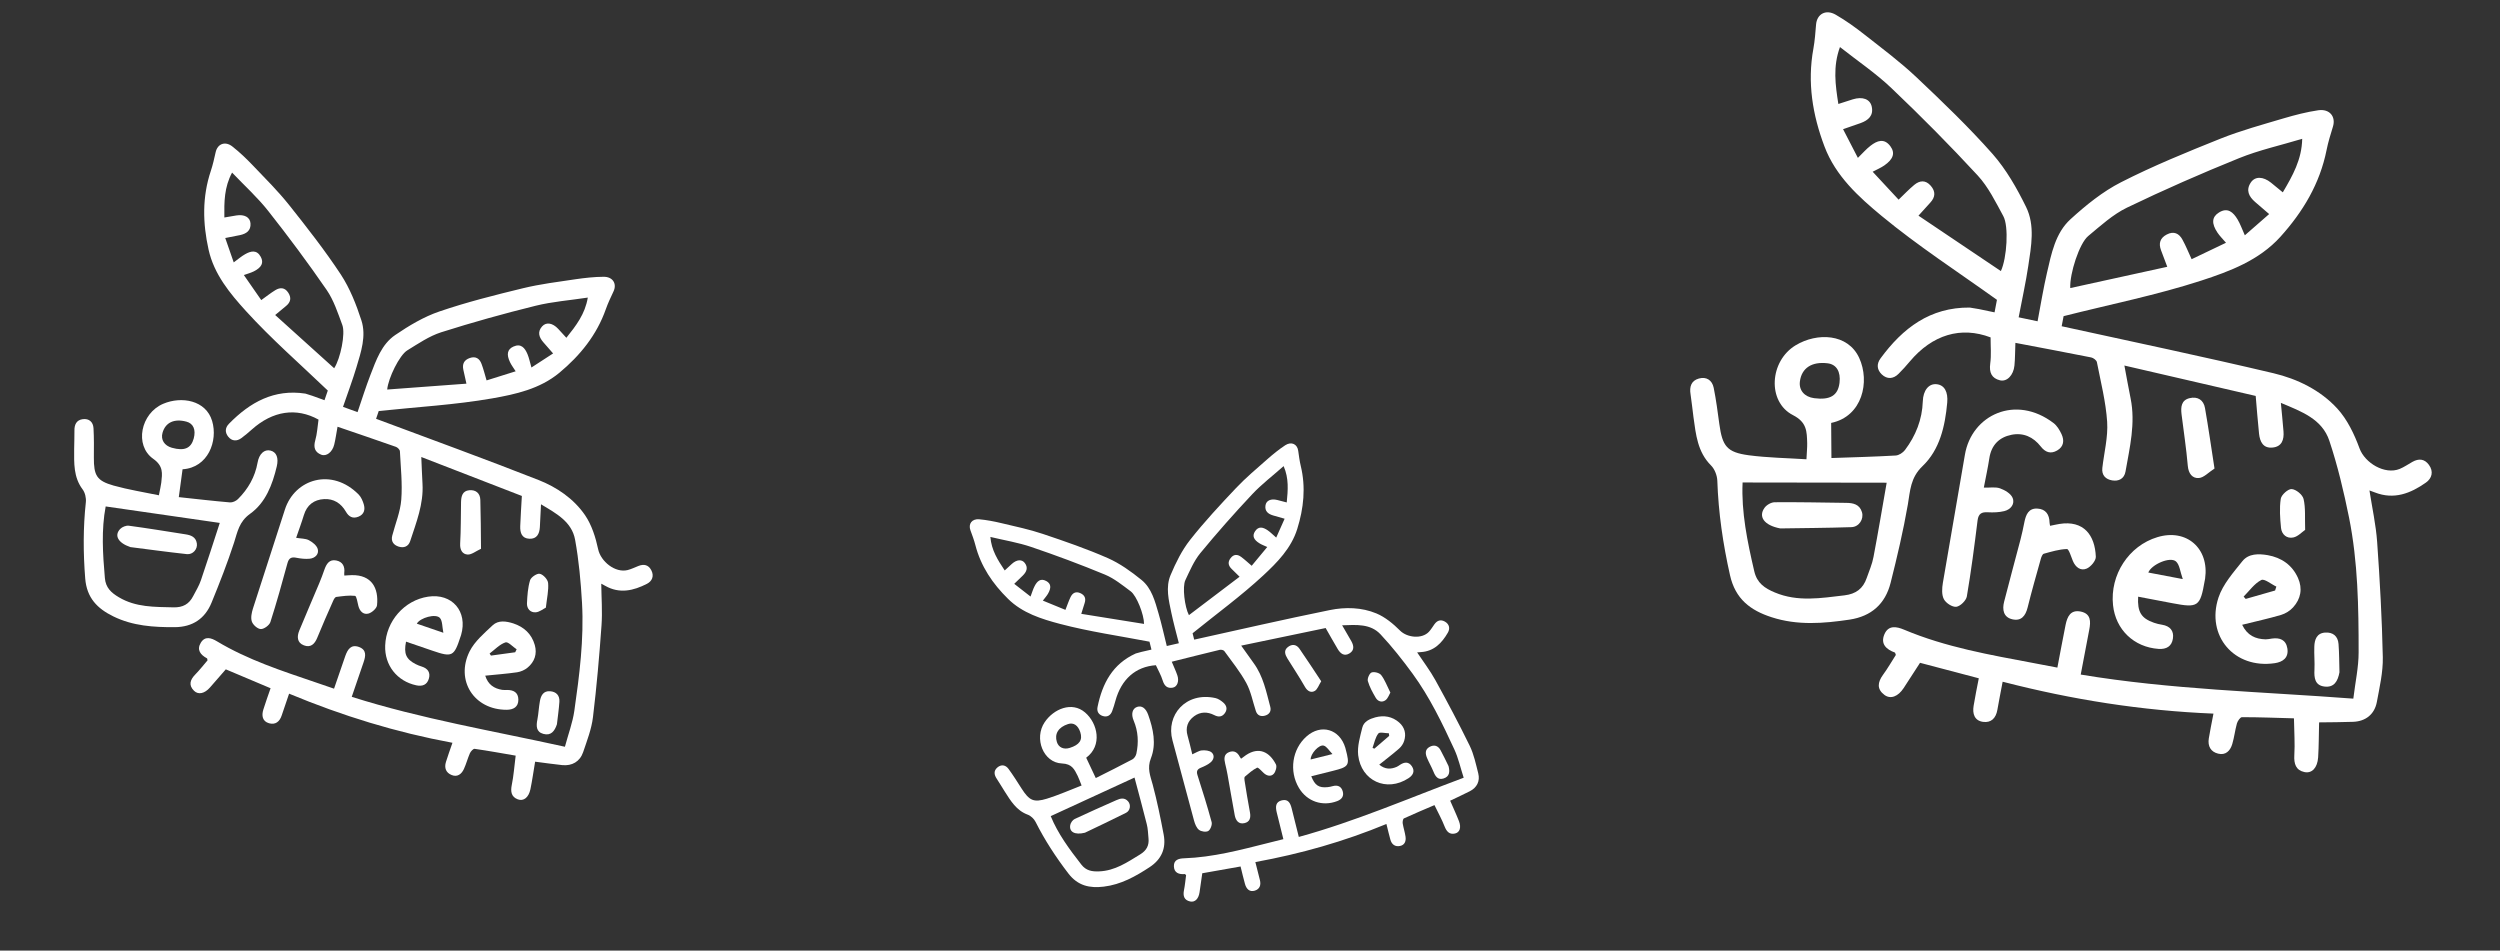 <svg width="334" height="127" viewBox="0 0 334 127" fill="none" xmlns="http://www.w3.org/2000/svg">
<rect x="0" y="0" width="334" height="127" fill="#333333" stroke="none"/>
<path d="M324.114 64.466C324.894 63.912 325.163 63.012 324.505 62.105C323.907 61.288 323.146 61.232 322.302 61.705C321.734 62.023 321.191 62.405 320.597 62.648C318.605 63.458 315.948 61.853 315.233 59.904C314.538 58.009 313.6 56.048 312.265 54.586C309.998 52.114 306.919 50.617 303.728 49.861C294.333 47.637 284.874 45.649 275.44 43.586C275.552 42.993 275.68 42.324 275.696 42.238C281.952 40.656 288.153 39.419 294.126 37.476C297.9 36.244 301.805 34.788 304.652 31.646C307.675 28.299 309.938 24.531 310.834 20.027C311.043 18.977 311.366 17.95 311.678 16.929C312.1 15.584 311.239 14.508 309.71 14.732C308.16 14.962 306.617 15.362 305.105 15.807C302.264 16.653 299.388 17.433 296.636 18.533C292.158 20.325 287.674 22.155 283.386 24.34C280.929 25.586 278.685 27.407 276.626 29.283C274.581 31.142 274.063 33.915 273.461 36.514C273.038 38.325 272.588 40.944 272.221 42.924L269.692 42.393C270.076 40.376 270.687 37.521 270.975 35.546C271.372 32.898 271.899 30.126 270.687 27.657C269.462 25.156 268.033 22.646 266.216 20.577C263.021 16.968 259.532 13.62 256.026 10.309C253.87 8.274 251.481 6.493 249.15 4.662C247.909 3.683 246.619 2.754 245.262 1.971C243.924 1.192 242.737 1.877 242.625 3.292C242.538 4.365 242.46 5.439 242.27 6.492C241.438 11.018 242.157 15.354 243.751 19.57C245.245 23.538 248.342 26.326 251.4 28.859C256.241 32.861 261.543 36.296 266.792 40.058C266.774 40.154 266.597 41.081 266.473 41.731L264.386 41.294L263.163 41.091C257.862 41.042 254.212 43.834 251.242 47.874C250.662 48.664 250.782 49.42 251.41 50.025C252.114 50.694 252.945 50.644 253.645 49.945C254.175 49.422 254.672 48.863 255.153 48.291C258.172 44.706 261.977 43.569 265.944 45.076C265.937 46.244 266.055 47.425 265.895 48.573C265.735 49.771 266.078 50.539 267.209 50.814C268.136 51.03 269.002 50.125 269.129 48.842C269.226 47.87 269.208 46.886 269.257 45.806C272.626 46.447 276.006 47.081 279.379 47.752C279.672 47.808 280.1 48.127 280.147 48.394C280.661 51.037 281.341 53.681 281.516 56.359C281.649 58.385 281.107 60.461 280.872 62.516C280.76 63.514 281.335 64.04 282.188 64.182C283.051 64.326 283.793 63.972 283.967 63.005C284.533 59.776 285.321 56.558 284.652 53.242C284.365 51.821 284.11 50.386 283.818 48.835C289.812 50.223 295.591 51.561 301.361 52.897C301.506 54.598 301.637 56.277 301.808 57.943C301.925 59.025 302.361 59.92 303.617 59.793C304.853 59.672 305.165 58.751 305.075 57.634C304.98 56.438 304.855 55.245 304.724 53.824C307.477 54.981 310.232 55.971 311.202 58.889C312.316 62.231 313.134 65.694 313.834 69.155C315.023 75.086 315.115 81.125 315.112 87.156C315.114 89.147 314.666 91.141 314.404 93.339C302.123 92.408 290.032 92.127 277.985 90.122C278.388 88 278.756 86.069 279.123 84.139C279.332 83.04 279.365 81.996 277.993 81.705C276.618 81.424 276.191 82.382 275.963 83.478C275.584 85.367 275.235 87.251 274.866 89.192C273.819 88.992 272.79 88.796 271.761 88.601C265.871 87.49 259.962 86.474 254.386 84.125C253.363 83.693 252.285 83.498 251.755 84.743C251.208 86.026 251.997 86.76 253.15 87.178C253.204 87.198 253.217 87.339 253.284 87.5C252.728 88.365 252.197 89.304 251.564 90.164C250.847 91.157 250.723 92.064 251.767 92.847C252.582 93.448 253.584 93.064 254.328 91.928C255.06 90.809 255.793 89.681 256.516 88.551C259.15 89.251 261.694 89.913 264.366 90.62C264.12 91.91 263.863 93.109 263.673 94.311C263.503 95.358 263.787 96.283 264.939 96.443C266.017 96.589 266.657 95.948 266.849 94.836C267.048 93.685 267.276 92.54 267.554 91.078C276.894 93.489 286.161 94.946 295.718 95.339C295.472 96.629 295.261 97.639 295.096 98.657C294.93 99.685 295.352 100.449 296.352 100.689C297.351 100.938 297.961 100.302 298.228 99.412C298.497 98.512 298.6 97.561 298.85 96.658C298.942 96.329 299.293 95.821 299.519 95.815C301.847 95.812 304.176 95.909 306.472 95.969C306.502 97.817 306.618 99.364 306.521 100.901C306.457 102.057 306.727 102.901 307.873 103.149C308.879 103.36 309.605 102.577 309.703 101.19C309.803 99.634 309.789 98.066 309.831 96.51C311.429 96.487 312.905 96.491 314.382 96.435C316.037 96.374 317.231 95.442 317.544 93.798C317.911 91.818 318.383 89.799 318.343 87.8C318.234 82.669 317.95 77.535 317.587 72.405C317.424 70.126 316.924 67.872 316.559 65.524C316.861 65.631 317.081 65.713 317.29 65.792C319.838 66.792 322.058 65.917 324.114 64.466ZM278.985 31.534C280.634 30.165 282.269 28.663 284.155 27.745C289.076 25.373 294.08 23.177 299.144 21.13C301.824 20.045 304.681 19.42 307.576 18.545C307.514 21.336 306.298 23.462 304.983 25.697C304.399 25.22 303.91 24.81 303.409 24.407C302.357 23.564 301.279 23.527 300.704 24.388C300.02 25.416 300.455 26.262 301.269 26.971C301.847 27.477 302.437 27.976 303.159 28.599C302.104 29.517 301.214 30.288 299.91 31.437C299.526 30.581 299.293 29.903 298.936 29.31C298.364 28.36 297.619 27.653 296.44 28.399C295.496 28.992 295.438 29.863 296.253 31.077C296.565 31.543 296.97 31.937 297.393 32.433C295.725 33.235 294.316 33.907 292.8 34.629C292.371 33.696 292.026 32.838 291.583 32.031C291.129 31.181 290.421 30.839 289.488 31.325C288.588 31.787 288.363 32.507 288.715 33.436C288.978 34.11 289.222 34.78 289.546 35.644C285.138 36.608 280.873 37.539 276.586 38.486C276.494 36.557 277.802 32.508 278.985 31.534ZM267.318 36.217C263.668 33.759 260.053 31.328 256.308 28.813C256.927 28.128 257.41 27.596 257.892 27.064C258.569 26.332 258.615 25.578 257.948 24.817C257.259 24.022 256.482 24.092 255.74 24.704C255.032 25.292 254.396 25.963 253.654 26.674C252.518 25.447 251.446 24.302 250.188 22.944C250.765 22.638 251.286 22.42 251.747 22.102C252.953 21.262 253.217 20.44 252.557 19.542C251.725 18.413 250.772 18.797 249.901 19.472C249.351 19.893 248.887 20.428 248.213 21.092C247.411 19.553 246.869 18.499 246.234 17.259C247.135 16.945 247.867 16.698 248.59 16.44C249.609 16.07 250.325 15.443 250.064 14.245C249.846 13.233 248.83 12.871 247.541 13.269C246.928 13.46 246.323 13.661 245.604 13.891C245.202 11.329 244.861 8.907 245.819 6.286C248.2 8.166 250.627 9.796 252.713 11.788C256.671 15.552 260.518 19.433 264.223 23.446C265.649 24.995 266.619 26.992 267.64 28.87C268.39 30.221 268.129 34.469 267.318 36.217Z" fill="white"/>
<path d="M256.853 62.272C259.16 60.067 259.862 56.942 260.15 53.788C260.274 52.366 259.785 51.441 258.74 51.331C257.676 51.218 256.929 52.165 256.886 53.622C256.805 56.053 255.945 58.207 254.505 60.122C254.23 60.485 253.695 60.829 253.27 60.857C250.423 61.018 247.583 61.092 244.679 61.193C244.661 59.437 244.649 57.959 244.643 56.502C248.827 55.634 249.85 50.976 248.388 47.816C246.873 44.527 242.748 44.415 239.91 46.123C236.388 48.236 236.083 53.694 239.541 55.461C241.421 56.423 241.39 57.665 241.44 59.2C241.453 59.797 241.386 60.408 241.342 61.36C238.753 61.194 236.178 61.159 233.631 60.823C230.714 60.426 230.113 59.629 229.702 56.649C229.482 55.032 229.273 53.408 228.95 51.812C228.744 50.792 227.979 50.29 226.967 50.572C225.934 50.861 225.691 51.676 225.86 52.689C226.019 53.7 226.107 54.727 226.248 55.734C226.57 58.053 226.791 60.383 228.59 62.181C229.076 62.66 229.41 63.526 229.434 64.224C229.578 68.5 230.191 72.677 231.129 76.846C231.842 80.033 233.853 81.544 236.681 82.459C240.134 83.582 243.61 83.302 247.112 82.78C250.002 82.34 251.87 80.695 252.584 77.87C253.457 74.411 254.278 70.923 254.887 67.414C255.204 65.543 255.228 63.825 256.853 62.272ZM242.377 53.198C241.069 53.029 240.311 52.132 240.467 50.953C240.698 49.175 242.051 48.283 244.154 48.535C245.341 48.672 245.939 49.638 245.761 51.139C245.554 52.842 244.514 53.476 242.377 53.198ZM249.394 77.213C248.906 78.645 247.95 79.355 246.419 79.539C243.288 79.903 240.193 80.444 237.123 79.156C235.764 78.59 234.732 77.899 234.369 76.314C233.448 72.366 232.627 68.407 232.811 64.46C239.205 64.469 245.421 64.484 252.06 64.489C251.476 67.815 250.926 71.117 250.302 74.395C250.128 75.362 249.719 76.275 249.394 77.213Z" fill="white"/>
<path d="M274.373 56.535C269.286 52.645 263.405 55.438 262.511 60.754C261.551 66.464 260.527 72.152 259.568 77.862C259.45 78.582 259.39 79.462 259.699 80.046C259.971 80.573 260.832 81.133 261.363 81.066C261.894 80.999 262.675 80.236 262.771 79.68C263.344 76.313 263.784 72.92 264.203 69.534C264.321 68.606 264.754 68.391 265.585 68.44C266.311 68.479 267.069 68.455 267.776 68.283C268.638 68.07 269.23 67.321 268.878 66.502C268.635 65.93 267.842 65.473 267.201 65.242C266.587 65.026 265.845 65.172 265.038 65.147C265.311 63.713 265.585 62.478 265.775 61.227C266.043 59.456 267.092 58.417 268.739 58.087C270.314 57.773 271.647 58.373 272.646 59.652C273.243 60.42 273.953 60.694 274.832 60.187C275.733 59.666 275.812 58.839 275.416 57.991C275.166 57.458 274.824 56.888 274.373 56.535Z" fill="white"/>
<path d="M282.301 80.852C282.646 84.126 285.096 86.464 288.386 86.694C289.439 86.766 290.144 86.346 290.301 85.316C290.462 84.267 289.907 83.636 288.854 83.466C288.494 83.407 288.118 83.326 287.77 83.2C286.064 82.608 285.542 81.756 285.656 79.717C287.251 80.021 288.751 80.306 290.252 80.592C293.668 81.242 293.949 81.048 294.549 77.587C294.568 77.492 294.584 77.406 294.602 77.31C295.177 73.26 292.117 70.588 288.236 71.761C284.399 72.912 281.87 76.798 282.301 80.852ZM290.717 75.016C291.2 75.454 291.269 76.379 291.619 77.366C289.779 77.016 288.391 76.752 287.014 76.49C287.421 75.428 289.931 74.312 290.717 75.016Z" fill="white"/>
<path d="M299.585 74.97C298.378 76.484 296.984 78.051 296.391 79.829C294.704 84.945 298.491 89.4 303.914 88.6C304.991 88.438 305.792 87.878 305.591 86.621C305.4 85.466 304.578 85.161 303.513 85.314C303.241 85.352 302.965 85.418 302.691 85.416C301.328 85.384 300.238 84.899 299.551 83.471C301.369 83.015 303.081 82.648 304.75 82.153C305.341 81.978 305.951 81.599 306.36 81.142C307.387 80.011 307.647 78.644 307.017 77.227C306.236 75.474 304.799 74.497 302.964 74.168C301.761 73.968 300.418 73.931 299.585 74.97ZM304.121 78.369C304.067 78.547 304.006 78.714 303.953 78.892C302.64 79.266 301.327 79.64 300.023 80.016C299.935 79.91 299.837 79.812 299.749 79.706C300.522 78.932 301.187 77.959 302.107 77.491C302.52 77.272 303.429 78.049 304.121 78.369Z" fill="white"/>
<path d="M272.201 67.946C271.012 67.878 270.656 68.771 270.459 69.754C270.301 70.536 270.142 71.318 269.936 72.091C269.214 74.855 268.453 77.622 267.75 80.39C267.482 81.438 267.648 82.47 268.858 82.74C270.019 83.01 270.604 82.299 270.887 81.175C271.429 78.99 272.046 76.83 272.655 74.658C272.723 74.404 272.871 74.036 273.048 73.98C274.07 73.699 275.108 73.382 276.14 73.351C276.397 73.34 276.7 74.368 276.934 74.938C277.288 75.797 277.984 76.306 278.782 75.963C279.337 75.722 280.019 74.911 280.002 74.383C279.888 71.489 278.383 69.479 275.135 70C274.732 70.062 274.332 70.164 273.895 70.249C273.867 70.086 273.823 69.958 273.82 69.819C273.8 68.746 273.314 68.009 272.201 67.946Z" fill="white"/>
<path d="M292.289 62.232C292.381 63.29 292.913 63.936 293.778 63.863C294.434 63.809 295.055 63.115 295.858 62.595C295.416 59.728 295.043 57.111 294.588 54.519C294.396 53.423 293.599 52.935 292.523 53.195C291.405 53.468 291.345 54.397 291.452 55.329C291.737 57.631 292.092 59.927 292.289 62.232Z" fill="white"/>
<path d="M310.527 91.72C311.844 91.892 312.335 91.005 312.552 89.818C312.517 88.563 312.523 87.297 312.429 86.041C312.349 84.976 311.668 84.44 310.638 84.512C309.518 84.586 309.217 85.45 309.192 86.405C309.154 87.428 309.261 88.459 309.211 89.489C309.153 90.567 309.276 91.561 310.527 91.72Z" fill="white"/>
<path d="M306.407 71.802C307.009 71.669 307.529 71.095 307.968 70.792C307.917 69.158 308.038 67.854 307.757 66.662C307.621 66.091 306.759 65.382 306.17 65.34C305.699 65.299 304.792 66.107 304.711 66.637C304.518 67.907 304.617 69.233 304.743 70.525C304.838 71.415 305.519 72 306.407 71.802Z" fill="white"/>
<path d="M246.648 67.183C243.468 67.142 240.284 67.071 237.101 67.099C236.641 67.101 236.027 67.449 235.749 67.832C234.89 69.006 235.644 70.179 237.843 70.598C240.717 70.55 244.034 70.538 247.351 70.427C248.374 70.394 249.034 69.341 248.759 68.427C248.442 67.366 247.576 67.191 246.648 67.183Z" fill="white"/>
<path d="M193.437 84.517C193.741 83.986 193.656 83.391 193.029 83.04C192.463 82.726 192.005 82.898 191.642 83.399C191.397 83.737 191.185 84.104 190.905 84.405C189.964 85.411 187.989 85.192 187.05 84.251C186.137 83.337 185.066 82.449 183.897 81.958C181.916 81.13 179.724 81.087 177.667 81.505C171.611 82.736 165.58 84.121 159.543 85.456C159.449 85.081 159.344 84.658 159.33 84.604C162.541 82.004 165.812 79.62 168.761 76.887C170.623 75.157 172.502 73.262 173.312 70.671C174.17 67.915 174.473 65.117 173.784 62.259C173.624 61.593 173.535 60.909 173.442 60.233C173.327 59.337 172.537 58.944 171.709 59.484C170.87 60.034 170.081 60.681 169.321 61.346C167.898 62.6 166.436 63.826 165.132 65.204C163.011 67.448 160.897 69.716 158.992 72.138C157.899 73.521 157.084 75.182 156.391 76.825C155.702 78.455 156.146 80.206 156.494 81.878C156.734 83.044 157.176 84.686 157.495 85.935L155.882 86.306C155.564 85.031 155.153 83.208 154.789 81.983C154.309 80.337 153.871 78.585 152.503 77.476C151.12 76.351 149.615 75.276 148.004 74.562C145.178 73.323 142.251 72.314 139.324 71.332C137.525 70.728 135.658 70.335 133.812 69.897C132.828 69.662 131.829 69.468 130.83 69.377C129.843 69.284 129.337 70.001 129.652 70.853C129.889 71.5 130.133 72.145 130.305 72.808C131.037 75.662 132.62 77.989 134.678 80.01C136.612 81.915 139.161 82.703 141.618 83.354C145.506 84.379 149.509 84.952 153.57 85.728C153.585 85.789 153.732 86.375 153.834 86.786L152.504 87.092L151.739 87.303C148.645 88.698 147.274 91.301 146.633 94.446C146.508 95.062 146.781 95.469 147.308 95.651C147.897 95.851 148.366 95.599 148.586 95.005C148.753 94.558 148.892 94.1 149.018 93.638C149.809 90.744 151.715 89.061 154.425 88.872C154.735 89.552 155.12 90.207 155.336 90.917C155.565 91.656 155.97 92.01 156.701 91.866C157.298 91.743 157.558 90.984 157.288 90.205C157.083 89.614 156.808 89.047 156.547 88.406C158.677 87.874 160.811 87.334 162.951 86.819C163.136 86.773 163.471 86.843 163.57 86.985C164.578 88.383 165.684 89.737 166.505 91.246C167.126 92.388 167.368 93.74 167.784 94.997C167.987 95.608 168.462 95.758 168.996 95.612C169.536 95.464 169.872 95.059 169.714 94.451C169.175 92.422 168.769 90.34 167.49 88.593C166.941 87.844 166.408 87.079 165.822 86.256C169.678 85.453 173.395 84.678 177.107 83.905C177.648 84.854 178.175 85.795 178.722 86.717C179.081 87.315 179.575 87.718 180.27 87.306C180.956 86.904 180.89 86.285 180.537 85.66C180.161 84.99 179.768 84.331 179.31 83.54C181.221 83.474 183.088 83.309 184.435 84.744C185.98 86.387 187.385 88.18 188.722 90.003C191.006 93.13 192.681 96.615 194.299 100.12C194.835 101.277 195.11 102.556 195.548 103.904C188.162 106.661 181.06 109.745 173.52 111.815C173.185 110.474 172.88 109.253 172.575 108.033C172.401 107.338 172.14 106.722 171.264 106.922C170.39 107.128 170.4 107.799 170.561 108.497C170.848 109.697 171.152 110.885 171.458 112.112C170.796 112.278 170.146 112.44 169.495 112.603C165.774 113.539 162.067 114.535 158.196 114.668C157.485 114.692 156.807 114.868 156.833 115.734C156.86 116.626 157.515 116.841 158.297 116.774C158.335 116.771 158.38 116.85 158.462 116.926C158.371 117.577 158.315 118.266 158.178 118.935C158.028 119.705 158.2 120.265 159.017 120.44C159.651 120.57 160.131 120.078 160.258 119.218C160.383 118.372 160.506 117.519 160.623 116.668C162.341 116.367 163.997 116.069 165.74 115.762C165.944 116.578 166.116 117.344 166.328 118.093C166.511 118.747 166.924 119.209 167.637 118.992C168.302 118.788 168.502 118.243 168.315 117.545C168.122 116.823 167.947 116.097 167.716 115.172C173.791 114.065 179.567 112.423 185.226 110.084C185.43 110.9 185.578 111.543 185.756 112.18C185.936 112.822 186.386 113.152 187.032 113.023C187.679 112.9 187.863 112.366 187.779 111.777C187.694 111.182 187.498 110.602 187.401 110.01C187.366 109.794 187.434 109.404 187.563 109.34C188.915 108.713 190.294 108.144 191.645 107.562C192.159 108.628 192.642 109.496 192.998 110.415C193.272 111.104 193.655 111.522 194.387 111.358C195.029 111.211 195.24 110.561 194.925 109.728C194.565 108.797 194.136 107.89 193.742 106.974C194.665 106.532 195.523 106.138 196.367 105.709C197.312 105.229 197.756 104.367 197.496 103.327C197.178 102.078 196.91 100.777 196.35 99.627C194.908 96.674 193.364 93.767 191.775 90.883C191.069 89.603 190.173 88.427 189.33 87.161C189.535 87.142 189.684 87.13 189.827 87.12C191.576 87.017 192.632 85.913 193.437 84.517ZM158.367 77.5C158.957 76.261 159.504 74.95 160.354 73.909C162.576 71.21 164.894 68.589 167.287 66.04C168.553 64.69 170.046 63.559 171.493 62.273C172.207 63.912 172.071 65.474 171.907 67.126C171.439 67.005 171.045 66.898 170.646 66.799C169.808 66.591 169.171 66.859 169.069 67.514C168.947 68.296 169.427 68.67 170.091 68.864C170.563 69.002 171.039 69.134 171.626 69.302C171.26 70.119 170.95 70.806 170.501 71.823C170.047 71.43 169.73 71.098 169.363 70.849C168.776 70.451 168.153 70.24 167.668 70.99C167.279 71.588 167.479 72.11 168.279 72.597C168.585 72.784 168.926 72.904 169.305 73.079C168.551 73.992 167.913 74.762 167.226 75.588C166.726 75.161 166.295 74.755 165.821 74.405C165.329 74.034 164.826 74.025 164.414 74.558C164.015 75.068 164.078 75.547 164.531 75.992C164.865 76.313 165.187 76.637 165.608 77.052C163.305 78.796 161.077 80.482 158.84 82.184C158.268 81.088 157.941 78.383 158.367 77.5ZM152.844 83.355C150.063 82.907 147.31 82.465 144.457 82.009C144.634 81.445 144.771 81.006 144.909 80.567C145.105 79.96 144.93 79.509 144.338 79.246C143.723 78.97 143.291 79.219 143.024 79.774C142.77 80.306 142.581 80.867 142.341 81.479C141.352 81.071 140.421 80.694 139.325 80.242C139.578 79.909 139.822 79.643 140.005 79.334C140.48 78.522 140.413 77.974 139.788 77.629C139.002 77.196 138.551 77.675 138.226 78.302C138.019 78.694 137.894 79.13 137.68 79.697C136.801 79.017 136.202 78.551 135.501 78.001C135.94 77.576 136.299 77.236 136.65 76.892C137.143 76.403 137.39 75.847 136.917 75.22C136.518 74.691 135.83 74.753 135.189 75.331C134.883 75.606 134.586 75.886 134.23 76.212C133.308 74.831 132.459 73.516 132.313 71.735C134.201 72.188 136.049 72.484 137.796 73.081C141.107 74.205 144.385 75.428 147.616 76.765C148.861 77.282 149.96 78.182 151.058 78.999C151.857 79.582 152.846 82.121 152.844 83.355Z" fill="white"/>
<path d="M153.761 101.306C154.509 99.405 154.078 97.401 153.398 95.491C153.088 94.631 152.555 94.225 151.919 94.442C151.27 94.662 151.09 95.413 151.457 96.271C152.062 97.706 152.141 99.188 151.818 100.687C151.757 100.973 151.538 101.316 151.298 101.447C149.687 102.305 148.056 103.11 146.396 103.949C145.914 102.933 145.51 102.078 145.115 101.232C147.314 99.605 146.657 96.623 144.959 95.179C143.195 93.675 140.768 94.718 139.577 96.472C138.098 98.646 139.387 101.9 141.871 101.998C143.222 102.052 143.537 102.782 143.979 103.661C144.147 104.004 144.272 104.377 144.502 104.942C142.952 105.541 141.447 106.213 139.876 106.701C138.075 107.254 137.511 106.952 136.472 105.331C135.91 104.45 135.352 103.563 134.736 102.721C134.342 102.184 133.763 102.098 133.251 102.534C132.728 102.979 132.806 103.518 133.176 104.061C133.54 104.606 133.867 105.179 134.22 105.727C135.029 106.988 135.784 108.283 137.312 108.844C137.723 108.992 138.15 109.405 138.351 109.805C139.583 112.251 141.061 114.513 142.726 116.685C143.996 118.345 145.571 118.683 147.46 118.455C149.768 118.18 151.713 117.084 153.608 115.84C155.169 114.808 155.813 113.351 155.469 111.517C155.047 109.273 154.587 107.025 153.999 104.823C153.681 103.65 153.233 102.645 153.761 101.306ZM142.911 99.921C142.106 100.174 141.424 99.856 141.198 99.13C140.855 98.034 141.402 97.153 142.692 96.734C143.418 96.495 144.025 96.895 144.325 97.816C144.662 98.861 144.228 99.509 142.911 99.921ZM153.439 111.992C153.54 112.956 153.175 113.625 152.334 114.143C150.613 115.195 148.96 116.341 146.83 116.417C145.888 116.453 145.103 116.328 144.466 115.505C142.87 113.458 141.33 111.378 140.377 109.035C144.095 107.323 147.711 105.662 151.571 103.882C152.124 105.971 152.692 108.038 153.209 110.111C153.368 110.72 153.376 111.36 153.439 111.992Z" fill="white"/>
<path d="M162.401 93.267C158.4 92.373 155.733 95.575 156.641 98.905C157.616 102.481 158.549 106.061 159.525 109.637C159.65 110.087 159.852 110.615 160.188 110.871C160.487 111.104 161.138 111.198 161.429 111.017C161.72 110.835 161.968 110.182 161.875 109.833C161.303 107.723 160.648 105.633 159.982 103.552C159.802 102.981 159.995 102.74 160.491 102.546C160.924 102.373 161.358 102.156 161.722 101.866C162.166 101.511 162.309 100.917 161.884 100.535C161.59 100.268 161.006 100.215 160.572 100.253C160.157 100.292 159.765 100.576 159.289 100.779C159.063 99.872 158.89 99.081 158.664 98.303C158.345 97.201 158.675 96.316 159.544 95.682C160.375 95.076 161.311 95.067 162.234 95.543C162.787 95.828 163.274 95.796 163.649 95.266C164.032 94.721 163.856 94.219 163.398 93.833C163.11 93.591 162.758 93.351 162.401 93.267Z" fill="white"/>
<path d="M173.539 105.269C174.619 107.079 176.67 107.78 178.644 107.03C179.275 106.789 179.572 106.355 179.387 105.714C179.198 105.062 178.707 104.844 178.049 105.028C177.824 105.091 177.584 105.144 177.348 105.165C176.197 105.279 175.665 104.924 175.184 103.709C176.192 103.457 177.141 103.22 178.089 102.983C180.249 102.443 180.361 102.255 179.78 100.082C179.765 100.022 179.751 99.968 179.736 99.907C178.983 97.399 176.486 96.668 174.546 98.392C172.626 100.092 172.2 103.029 173.539 105.269ZM176.862 99.617C177.261 99.742 177.549 100.261 178.017 100.741C176.854 101.032 175.977 101.251 175.106 101.468C175.057 100.742 176.217 99.419 176.862 99.617Z" fill="white"/>
<path d="M182.003 97.209C181.708 98.413 181.319 99.698 181.452 100.891C181.846 104.317 185.243 105.888 188.179 103.967C188.762 103.584 189.077 103.043 188.623 102.367C188.202 101.747 187.642 101.79 187.064 102.166C186.916 102.26 186.773 102.373 186.614 102.445C185.813 102.793 185.049 102.804 184.267 102.158C185.2 101.405 186.097 100.732 186.934 99.996C187.23 99.736 187.483 99.352 187.598 98.976C187.891 98.043 187.675 97.179 186.928 96.524C186.004 95.715 184.906 95.534 183.752 95.835C182.998 96.043 182.208 96.381 182.003 97.209ZM185.552 97.966C185.569 98.084 185.578 98.197 185.595 98.315C184.932 98.885 184.269 99.455 183.613 100.023C183.534 99.986 183.45 99.955 183.371 99.917C183.612 99.26 183.737 98.516 184.146 97.996C184.327 97.758 185.064 97.966 185.552 97.966Z" fill="white"/>
<path d="M164.204 100.482C163.494 100.762 163.527 101.376 163.677 102C163.795 102.497 163.912 102.994 164 103.498C164.323 105.299 164.624 107.111 164.959 108.908C165.085 109.589 165.458 110.145 166.234 109.976C166.981 109.822 167.13 109.252 166.992 108.522C166.721 107.107 166.499 105.686 166.27 104.26C166.241 104.094 166.228 103.841 166.316 103.761C166.834 103.323 167.352 102.86 167.944 102.564C168.09 102.489 168.543 103.005 168.831 103.274C169.268 103.678 169.809 103.787 170.181 103.373C170.438 103.084 170.617 102.429 170.466 102.127C169.622 100.476 168.208 99.712 166.46 100.887C166.243 101.031 166.037 101.198 165.806 101.365C165.746 101.277 165.687 101.215 165.647 101.135C165.347 100.517 164.867 100.22 164.204 100.482Z" fill="white"/>
<path d="M174.342 91.766C174.68 92.356 175.163 92.588 175.646 92.314C176.012 92.107 176.187 91.537 176.514 91.018C175.487 89.471 174.568 88.051 173.607 86.667C173.201 86.081 172.607 86.011 172.051 86.452C171.475 86.91 171.69 87.467 172.002 87.979C172.786 89.241 173.609 90.479 174.342 91.766Z" fill="white"/>
<path d="M192.86 104.004C193.672 103.75 193.719 103.103 193.526 102.355C193.169 101.635 192.832 100.898 192.441 100.193C192.108 99.596 191.568 99.467 190.989 99.785C190.358 100.129 190.415 100.712 190.657 101.274C190.91 101.879 191.248 102.449 191.497 103.061C191.752 103.703 192.091 104.248 192.86 104.004Z" fill="white"/>
<path d="M185.117 93.536C185.431 93.297 185.579 92.823 185.753 92.53C185.284 91.594 185.005 90.803 184.521 90.186C184.289 89.891 183.597 89.711 183.244 89.844C182.959 89.947 182.649 90.66 182.744 90.99C182.973 91.78 183.387 92.524 183.807 93.24C184.101 93.732 184.654 93.889 185.117 93.536Z" fill="white"/>
<path d="M149.149 106.901C147.29 107.731 145.421 108.545 143.578 109.416C143.312 109.541 143.048 109.908 142.99 110.205C142.806 111.118 143.559 111.597 144.949 111.25C146.607 110.451 148.531 109.553 150.429 108.597C151.015 108.303 151.115 107.514 150.71 107.057C150.241 106.526 149.69 106.657 149.149 106.901Z" fill="white"/>
<path d="M86.431 77.999C87.112 77.648 87.427 76.966 87.008 76.172C86.627 75.458 86.03 75.327 85.309 75.607C84.822 75.794 84.35 76.035 83.852 76.161C82.182 76.576 80.259 75.004 79.913 73.38C79.577 71.8 79.057 70.141 78.165 68.832C76.649 66.618 74.379 65.083 71.938 64.124C64.749 61.299 57.483 58.654 50.243 55.952C50.4 55.495 50.576 54.98 50.599 54.914C55.733 54.368 60.784 54.091 65.735 53.228C68.864 52.679 72.121 51.968 74.732 49.802C77.504 47.493 79.723 44.765 80.942 41.299C81.227 40.491 81.599 39.714 81.961 38.941C82.448 37.923 81.888 36.974 80.651 36.978C79.398 36.985 78.131 37.127 76.883 37.308C74.537 37.657 72.171 37.949 69.867 38.509C66.118 39.421 62.358 40.364 58.715 41.608C56.628 42.317 54.645 43.505 52.802 44.758C50.972 45.999 50.248 48.137 49.476 50.127C48.937 51.514 48.284 53.536 47.769 55.063L45.826 54.356C46.358 52.803 47.166 50.611 47.618 49.079C48.231 47.027 48.963 44.891 48.282 42.799C47.595 40.679 46.747 38.529 45.543 36.685C43.42 33.465 41.036 30.419 38.633 27.399C37.157 25.544 35.466 23.862 33.827 22.149C32.955 21.233 32.038 20.351 31.052 19.577C30.081 18.808 29.063 19.217 28.814 20.325C28.624 21.165 28.441 22.007 28.171 22.819C26.999 26.31 27.079 29.826 27.864 33.344C28.598 36.657 30.735 39.215 32.87 41.568C36.252 45.285 40.062 48.606 43.794 52.179C43.768 52.253 43.524 52.967 43.352 53.468L41.748 52.886L40.803 52.586C36.61 51.948 33.403 53.746 30.594 56.61C30.044 57.17 30.054 57.782 30.483 58.332C30.965 58.942 31.628 58.996 32.262 58.522C32.741 58.168 33.198 57.782 33.644 57.383C36.441 54.885 39.583 54.415 42.554 56.058C42.417 56.982 42.376 57.93 42.12 58.822C41.858 59.752 42.042 60.399 42.907 60.745C43.616 61.021 44.405 60.403 44.651 59.401C44.838 58.642 44.935 57.861 45.096 57.011C47.691 57.9 50.297 58.784 52.892 59.698C53.118 59.775 53.421 60.076 53.428 60.293C53.536 62.444 53.775 64.616 53.61 66.756C53.486 68.376 52.822 69.958 52.404 71.559C52.202 72.338 52.598 72.819 53.257 73.028C53.924 73.24 54.552 73.044 54.799 72.298C55.613 69.804 56.602 67.345 56.447 64.642C56.38 63.484 56.341 62.319 56.285 61.057C60.876 62.836 65.301 64.549 69.72 66.26C69.642 67.624 69.555 68.968 69.503 70.308C69.473 71.178 69.717 71.936 70.726 71.977C71.719 72.021 72.07 71.327 72.125 70.432C72.185 69.474 72.221 68.515 72.278 67.375C74.327 68.603 76.397 69.699 76.835 72.12C77.34 74.893 77.595 77.728 77.758 80.549C78.029 85.38 77.419 90.174 76.733 94.95C76.51 96.527 75.929 98.056 75.473 99.767C65.852 97.64 56.307 96.049 46.992 93.097C47.552 91.462 48.062 89.975 48.571 88.487C48.861 87.641 49.005 86.818 47.951 86.432C46.895 86.054 46.448 86.764 46.143 87.606C45.63 89.059 45.14 90.513 44.628 92.007C43.821 91.731 43.028 91.46 42.236 91.188C37.696 89.641 33.131 88.168 28.98 85.677C28.219 85.219 27.388 84.942 26.827 85.869C26.248 86.822 26.79 87.493 27.656 87.955C27.697 87.977 27.691 88.09 27.726 88.225C27.188 88.847 26.661 89.531 26.062 90.14C25.382 90.845 25.181 91.55 25.92 92.288C26.497 92.856 27.334 92.666 28.052 91.85C28.758 91.047 29.466 90.237 30.167 89.424C32.174 90.276 34.114 91.088 36.15 91.95C35.809 92.944 35.47 93.865 35.183 94.795C34.93 95.605 35.05 96.37 35.945 96.627C36.782 96.865 37.361 96.43 37.639 95.57C37.927 94.682 38.237 93.801 38.623 92.674C45.747 95.641 52.922 97.843 60.447 99.236C60.106 100.23 59.824 101.006 59.579 101.794C59.331 102.589 59.578 103.242 60.344 103.545C61.107 103.856 61.662 103.421 61.974 102.746C62.289 102.064 62.478 101.322 62.778 100.635C62.889 100.385 63.224 100.023 63.404 100.043C65.248 100.305 67.081 100.645 68.893 100.953C68.707 102.419 68.624 103.658 68.374 104.864C68.192 105.773 68.31 106.471 69.19 106.797C69.963 107.078 70.626 106.541 70.861 105.453C71.117 104.232 71.282 102.989 71.492 101.761C72.76 101.924 73.929 102.093 75.105 102.217C76.422 102.355 77.474 101.753 77.908 100.486C78.422 98.959 79.025 97.413 79.219 95.826C79.714 91.75 80.07 87.651 80.363 83.547C80.492 81.724 80.351 79.882 80.328 77.981C80.555 78.1 80.719 78.19 80.876 78.276C82.781 79.357 84.638 78.915 86.431 77.999ZM54.415 46.808C55.877 45.91 57.342 44.906 58.939 44.392C63.105 43.071 67.317 41.897 71.559 40.849C73.805 40.294 76.138 40.122 78.53 39.757C78.165 41.96 76.961 43.506 75.666 45.128C75.258 44.683 74.917 44.303 74.566 43.928C73.829 43.141 72.979 42.989 72.426 43.606C71.767 44.343 72.017 45.062 72.581 45.716C72.982 46.183 73.392 46.644 73.894 47.219C72.954 47.827 72.162 48.337 71 49.099C70.792 48.378 70.684 47.815 70.469 47.305C70.123 46.487 69.613 45.843 68.595 46.301C67.78 46.664 67.635 47.346 68.144 48.401C68.338 48.805 68.614 49.162 68.893 49.604C67.481 50.05 66.289 50.423 65.007 50.823C64.773 50.035 64.597 49.317 64.337 48.627C64.073 47.903 63.552 47.552 62.758 47.831C61.993 48.096 61.733 48.64 61.906 49.415C62.038 49.979 62.156 50.538 62.315 51.258C58.715 51.523 55.231 51.778 51.729 52.042C51.874 50.504 53.368 47.445 54.415 46.808ZM44.645 49.196C42.033 46.837 39.445 44.502 36.763 42.086C37.331 41.614 37.773 41.248 38.215 40.881C38.835 40.377 38.956 39.785 38.514 39.107C38.058 38.4 37.435 38.367 36.778 38.768C36.151 39.153 35.571 39.613 34.903 40.092C34.142 38.992 33.422 37.964 32.58 36.745C33.072 36.568 33.509 36.455 33.91 36.255C34.961 35.726 35.263 35.105 34.841 34.319C34.31 33.331 33.512 33.527 32.745 33.964C32.263 34.234 31.835 34.606 31.226 35.056C30.765 33.746 30.454 32.849 30.092 31.796C30.841 31.649 31.448 31.536 32.051 31.414C32.9 31.235 33.538 30.82 33.467 29.842C33.408 29.015 32.644 28.614 31.579 28.784C31.072 28.865 30.569 28.956 29.974 29.057C29.946 26.982 29.95 25.025 31.005 23.058C32.678 24.816 34.416 26.382 35.842 28.195C38.551 31.624 41.159 35.134 43.639 38.732C44.593 40.12 45.135 41.811 45.732 43.414C46.173 44.569 45.485 47.904 44.645 49.196Z" fill="white"/>
<path d="M33.408 68.648C35.485 67.163 36.395 64.768 36.979 62.302C37.238 61.19 36.956 60.402 36.141 60.197C35.311 59.986 34.611 60.652 34.413 61.801C34.073 63.717 33.149 65.326 31.791 66.679C31.533 66.936 31.07 67.148 30.73 67.122C28.457 66.928 26.199 66.664 23.888 66.416C24.072 65.023 24.23 63.851 24.39 62.696C27.802 62.483 29.14 58.909 28.34 56.241C27.512 53.464 24.257 52.909 21.816 53.941C18.788 55.215 17.928 59.504 20.467 61.295C21.847 62.269 21.682 63.249 21.548 64.471C21.491 64.945 21.369 65.421 21.226 66.17C19.194 65.746 17.159 65.427 15.179 64.873C12.914 64.228 12.528 63.528 12.54 61.122C12.549 59.816 12.567 58.506 12.492 57.206C12.444 56.374 11.895 55.89 11.062 56C10.211 56.111 9.926 56.73 9.945 57.551C9.957 58.369 9.911 59.193 9.908 60.006C9.9 61.88 9.812 63.75 11.034 65.378C11.364 65.812 11.531 66.535 11.47 67.091C11.101 70.494 11.114 73.872 11.384 77.28C11.589 79.884 13.01 81.309 15.146 82.353C17.754 83.633 20.539 83.806 23.372 83.789C25.711 83.767 27.376 82.676 28.261 80.519C29.345 77.878 30.389 75.208 31.269 72.498C31.731 71.052 31.945 69.694 33.408 68.648ZM22.969 59.823C21.953 59.541 21.454 58.745 21.711 57.829C22.095 56.447 23.267 55.894 24.905 56.331C25.829 56.574 26.194 57.406 25.883 58.575C25.526 59.901 24.631 60.285 22.969 59.823ZM25.809 79.638C25.261 80.717 24.423 81.17 23.189 81.143C20.669 81.078 18.157 81.155 15.871 79.788C14.858 79.186 14.119 78.521 14.011 77.225C13.729 73.994 13.527 70.765 14.119 67.66C19.182 68.391 24.104 69.106 29.361 69.862C28.522 72.43 27.712 74.983 26.847 77.508C26.6 78.255 26.173 78.931 25.809 79.638Z" fill="white"/>
<path d="M47.933 66.087C44.344 62.431 39.371 63.977 38.06 68.086C36.654 72.5 35.2 76.889 33.793 81.303C33.619 81.86 33.472 82.55 33.651 83.047C33.806 83.496 34.425 84.037 34.853 84.043C35.281 84.05 35.986 83.535 36.125 83.105C36.959 80.503 37.692 77.866 38.408 75.231C38.606 74.51 38.973 74.388 39.626 74.522C40.196 74.635 40.799 74.701 41.379 74.645C42.085 74.574 42.639 74.048 42.453 73.359C42.325 72.879 41.749 72.427 41.267 72.171C40.806 71.931 40.202 71.963 39.565 71.852C39.944 70.747 40.301 69.8 40.592 68.83C41.005 67.458 41.953 66.754 43.295 66.679C44.578 66.608 45.566 67.234 46.212 68.361C46.598 69.036 47.13 69.333 47.883 69.032C48.656 68.721 48.812 68.075 48.595 67.359C48.456 66.908 48.251 66.418 47.933 66.087Z" fill="white"/>
<path d="M51.46 86.244C51.363 88.876 53.038 91.005 55.618 91.56C56.444 91.735 57.05 91.483 57.291 90.685C57.537 89.872 57.169 89.31 56.354 89.055C56.076 88.968 55.787 88.861 55.526 88.722C54.242 88.06 53.925 87.326 54.246 85.725C55.474 86.146 56.63 86.542 57.787 86.938C60.419 87.84 60.663 87.718 61.53 85.044C61.556 84.971 61.578 84.904 61.603 84.831C62.517 81.688 60.396 79.225 57.19 79.715C54.02 80.193 51.577 82.984 51.46 86.244ZM58.786 82.574C59.119 82.976 59.069 83.716 59.234 84.538C57.816 84.052 56.748 83.686 55.686 83.322C56.129 82.528 58.244 81.927 58.786 82.574Z" fill="white"/>
<path d="M65.815 83.542C64.687 84.604 63.406 85.687 62.736 87.029C60.82 90.889 63.315 94.846 67.701 94.826C68.572 94.82 69.27 94.467 69.253 93.449C69.233 92.512 68.616 92.178 67.755 92.179C67.536 92.178 67.309 92.199 67.093 92.166C66.017 91.987 65.208 91.479 64.826 90.27C66.317 90.115 67.715 90.018 69.093 89.815C69.58 89.743 70.106 89.512 70.482 89.197C71.424 88.417 71.784 87.364 71.446 86.17C71.026 84.693 69.998 83.757 68.582 83.288C67.651 82.994 66.593 82.812 65.815 83.542ZM69.022 86.747C68.96 86.882 68.893 87.007 68.83 87.142C67.748 87.289 66.666 87.437 65.591 87.587C65.533 87.493 65.466 87.405 65.409 87.311C66.109 86.785 66.745 86.09 67.527 85.823C67.879 85.697 68.51 86.415 69.022 86.747Z" fill="white"/>
<path d="M44.922 74.879C43.987 74.691 43.604 75.358 43.337 76.114C43.123 76.715 42.909 77.316 42.658 77.905C41.774 80.013 40.858 82.118 39.988 84.231C39.657 85.031 39.672 85.867 40.599 86.218C41.488 86.563 42.032 86.067 42.383 85.208C43.06 83.539 43.793 81.898 44.521 80.246C44.604 80.053 44.763 79.778 44.909 79.754C45.75 79.647 46.608 79.513 47.43 79.606C47.634 79.626 47.758 80.475 47.878 80.952C48.062 81.673 48.555 82.155 49.227 81.973C49.693 81.845 50.325 81.28 50.372 80.86C50.609 78.555 49.644 76.793 47.013 76.838C46.687 76.841 46.358 76.877 46.002 76.895C45.999 76.762 45.978 76.656 45.992 76.546C46.097 75.693 45.796 75.055 44.922 74.879Z" fill="white"/>
<path d="M61.478 72.627C61.431 73.475 61.78 74.047 62.473 74.087C62.998 74.119 63.569 73.639 64.263 73.318C64.238 70.997 64.239 68.883 64.172 66.779C64.144 65.889 63.568 65.412 62.686 65.496C61.77 65.585 61.617 66.315 61.596 67.065C61.562 68.921 61.583 70.779 61.478 72.627Z" fill="white"/>
<path d="M72.585 98.046C73.609 98.331 74.099 97.684 74.404 96.769C74.518 95.771 74.667 94.769 74.735 93.763C74.791 92.911 74.313 92.409 73.489 92.349C72.594 92.281 72.258 92.931 72.129 93.686C71.983 94.491 71.951 95.32 71.796 96.13C71.627 96.977 71.613 97.779 72.585 98.046Z" fill="white"/>
<path d="M71.576 81.805C72.069 81.767 72.545 81.371 72.927 81.181C73.072 79.882 73.316 78.862 73.228 77.886C73.184 77.419 72.582 76.76 72.12 76.659C71.751 76.574 70.942 77.111 70.818 77.521C70.521 78.506 70.45 79.567 70.403 80.605C70.378 81.32 70.851 81.86 71.576 81.805Z" fill="white"/>
<path d="M24.77 71.383C22.256 70.991 19.742 70.574 17.217 70.236C16.853 70.185 16.327 70.392 16.064 70.663C15.25 71.496 15.715 72.51 17.409 73.091C19.691 73.379 22.32 73.744 24.959 74.031C25.773 74.121 26.415 73.362 26.3 72.606C26.17 71.731 25.503 71.494 24.77 71.383Z" fill="white"/>
</svg>
